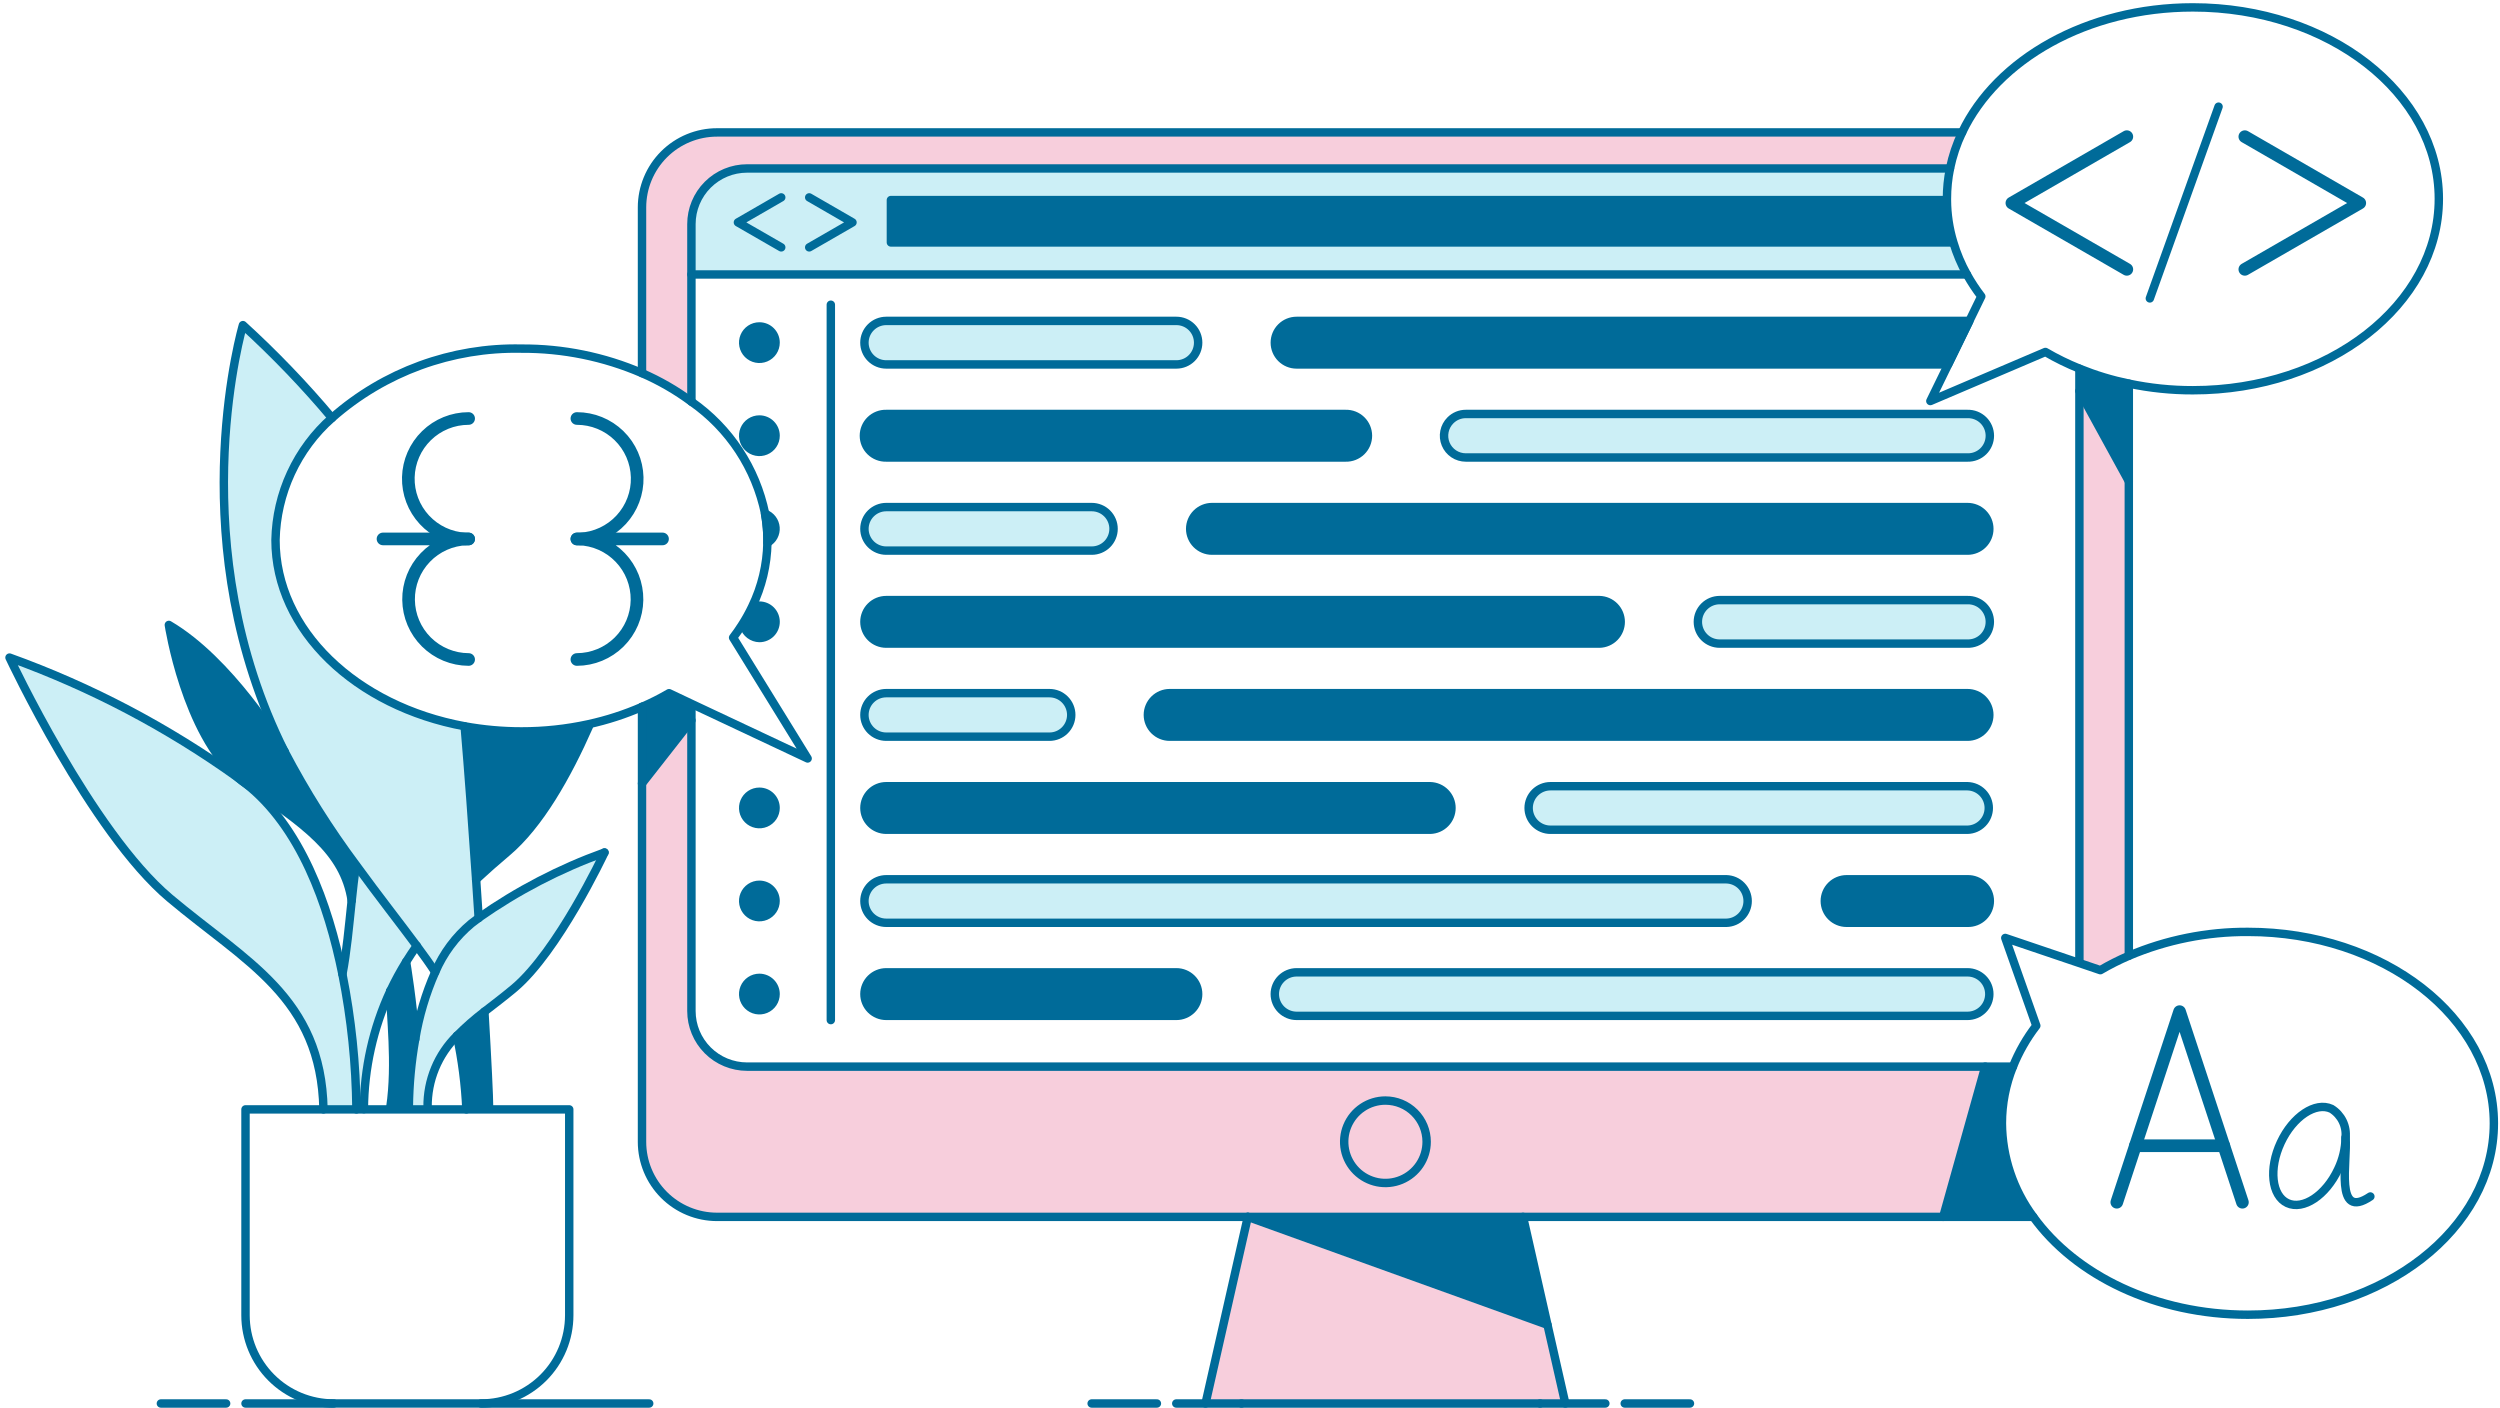 <svg width="458" height="258" viewBox="0 0 458 258" fill="none" xmlns="http://www.w3.org/2000/svg">
<path d="M360.353 50.284H126.669V41.053C126.669 38.351 127.743 35.759 129.655 33.848C131.566 31.937 134.158 30.863 136.861 30.863H357.239C356.863 32.694 356.676 34.557 356.674 36.426C356.674 36.505 356.674 36.575 356.674 36.651H163.211V44.416H357.661L357.848 44.363C358.464 46.423 359.303 48.408 360.353 50.284Z" fill="#CCEFF6"/>
<path d="M253.803 201.621C255.296 201.621 256.756 202.063 257.998 202.893C259.24 203.722 260.209 204.901 260.78 206.28C261.351 207.66 261.503 209.177 261.212 210.643C260.92 212.107 260.2 213.452 259.144 214.508C258.088 215.563 256.743 216.284 255.279 216.575C253.813 216.866 252.295 216.715 250.915 216.144C249.535 215.573 248.355 214.605 247.527 213.362C246.697 212.12 246.255 210.66 246.255 209.168C246.256 207.167 247.052 205.248 248.468 203.834C249.882 202.418 251.8 201.623 253.803 201.621Z" fill="#F7CEDC"/>
<path d="M389.999 88.153V175.092C388.207 175.862 386.465 176.741 384.783 177.726L380.846 176.395L380.948 176.09V71.632L389.999 88.153Z" fill="#F7CEDC"/>
<path d="M389.999 70.284V88.153L380.946 71.627V67.532C383.874 68.723 386.904 69.644 389.999 70.284Z" fill="#006B99"/>
<path d="M372.499 222.932H355.99L363.701 195.405H368.772C367.442 198.706 366.758 202.23 366.754 205.788C366.802 211.967 368.814 217.972 372.499 222.932Z" fill="#006B99"/>
<path d="M363.707 195.405L355.995 222.932H131.366C127.719 222.932 124.222 221.484 121.643 218.905C119.065 216.328 117.616 212.831 117.616 209.185V143.529L126.669 131.97V185.216C126.669 187.917 127.743 190.51 129.655 192.42C131.566 194.332 134.158 195.405 136.861 195.405H363.707ZM261.367 209.168C261.369 207.675 260.926 206.215 260.096 204.972C259.266 203.73 258.088 202.763 256.708 202.19C255.328 201.619 253.811 201.467 252.345 201.759C250.879 202.05 249.533 202.768 248.477 203.824C247.42 204.878 246.701 206.223 246.408 207.689C246.117 209.152 246.264 210.672 246.835 212.051C247.406 213.431 248.374 214.611 249.616 215.441C250.856 216.272 252.316 216.715 253.811 216.717C255.813 216.717 257.733 215.92 259.148 214.506C260.564 213.09 261.359 211.17 261.361 209.168H261.367Z" fill="#F7CEDC"/>
<path d="M360.453 75.84C360.985 75.827 361.514 75.921 362.009 76.115C362.505 76.31 362.955 76.602 363.337 76.973C363.718 77.344 364.019 77.788 364.226 78.278C364.433 78.769 364.54 79.296 364.54 79.826C364.54 80.359 364.433 80.886 364.226 81.376C364.019 81.865 363.718 82.309 363.337 82.681C362.955 83.053 362.505 83.344 362.009 83.538C361.514 83.733 360.985 83.827 360.453 83.814H268.536C267.748 83.815 266.976 83.582 266.319 83.145C265.663 82.706 265.15 82.083 264.849 81.355C264.546 80.625 264.467 79.824 264.623 79.05C264.778 78.276 265.157 77.566 265.717 77.009C266.085 76.637 266.525 76.342 267.008 76.141C267.493 75.94 268.013 75.838 268.536 75.84H360.453Z" fill="#CCEFF6"/>
<path d="M360.455 92.888C361.512 92.888 362.526 93.309 363.274 94.056C364.023 94.804 364.443 95.819 364.443 96.877C364.443 97.934 364.023 98.948 363.274 99.695C362.526 100.444 361.512 100.864 360.455 100.864H222.032C220.974 100.862 219.96 100.44 219.211 99.691C218.464 98.944 218.042 97.929 218.042 96.871C218.046 95.815 218.468 94.804 219.215 94.056C219.964 93.311 220.976 92.891 222.032 92.888H360.455Z" fill="#006B99"/>
<path d="M360.453 109.938C360.985 109.925 361.514 110.019 362.009 110.214C362.505 110.408 362.955 110.699 363.337 111.07C363.716 111.442 364.019 111.887 364.226 112.375C364.433 112.866 364.538 113.393 364.538 113.925C364.538 114.456 364.433 114.983 364.226 115.473C364.019 115.964 363.716 116.407 363.337 116.778C362.955 117.15 362.505 117.441 362.009 117.637C361.514 117.83 360.985 117.924 360.453 117.911H315.041C313.982 117.911 312.968 117.491 312.219 116.742C311.471 115.995 311.051 114.979 311.05 113.922C311.051 112.864 311.473 111.85 312.22 111.105C312.97 110.358 313.983 109.938 315.041 109.938H360.453Z" fill="#CCEFF6"/>
<path d="M360.455 126.979C361.512 126.979 362.526 127.399 363.274 128.146C364.023 128.895 364.443 129.909 364.443 130.966C364.443 132.024 364.023 133.037 363.274 133.787C362.526 134.534 361.512 134.953 360.455 134.953H214.282C213.225 134.953 212.209 134.532 211.462 133.783C210.712 133.035 210.291 132.02 210.291 130.962C210.294 129.905 210.716 128.893 211.465 128.146C212.213 127.401 213.226 126.981 214.282 126.979H360.455Z" fill="#006B99"/>
<path d="M360.453 144.035C361.493 144.062 362.484 144.493 363.21 145.237C363.937 145.982 364.345 146.982 364.345 148.022C364.345 149.063 363.937 150.063 363.21 150.806C362.484 151.552 361.493 151.983 360.453 152.01H284.039C282.981 152.008 281.967 151.588 281.218 150.839C280.469 150.092 280.047 149.076 280.047 148.019C280.049 146.961 280.473 145.949 281.22 145.202C281.969 144.457 282.983 144.037 284.039 144.035H360.453Z" fill="#CCEFF6"/>
<path d="M360.455 161.084C360.985 161.07 361.516 161.164 362.011 161.358C362.505 161.553 362.957 161.844 363.337 162.216C363.718 162.588 364.021 163.03 364.228 163.521C364.435 164.011 364.54 164.538 364.54 165.069C364.54 165.602 364.435 166.129 364.228 166.619C364.021 167.108 363.718 167.552 363.337 167.924C362.957 168.296 362.505 168.587 362.011 168.78C361.516 168.976 360.985 169.07 360.455 169.056H338.294C337.236 169.056 336.221 168.635 335.473 167.887C334.726 167.138 334.304 166.125 334.304 165.065C334.306 164.01 334.728 162.998 335.477 162.251C336.224 161.503 337.238 161.084 338.294 161.084H360.455Z" fill="#006B99"/>
<path d="M360.455 178.13C361.512 178.13 362.526 178.552 363.274 179.299C364.023 180.046 364.443 181.062 364.443 182.12C364.443 183.175 364.023 184.191 363.274 184.938C362.526 185.685 361.512 186.107 360.455 186.107H237.535C236.477 186.105 235.462 185.683 234.712 184.936C233.965 184.187 233.543 183.171 233.542 182.114C233.547 181.058 233.969 180.045 234.718 179.299C235.466 178.552 236.479 178.132 237.535 178.13H360.455Z" fill="#CCEFF6"/>
<path d="M360.763 58.822L356.896 66.766H237.535C236.477 66.766 235.464 66.346 234.714 65.598C233.967 64.85 233.547 63.836 233.547 62.778C233.547 61.721 233.967 60.706 234.714 59.959C235.464 59.211 236.477 58.791 237.535 58.791H360.455C360.562 58.791 360.656 58.815 360.763 58.822Z" fill="#006B99"/>
<path d="M131.366 24.259H359.462C358.456 26.362 357.71 28.579 357.239 30.862H136.861C134.158 30.863 131.566 31.937 129.655 33.848C127.743 35.759 126.669 38.35 126.669 41.053V73.584C123.86 71.504 120.823 69.751 117.616 68.361V38.007C117.616 36.201 117.972 34.414 118.663 32.746C119.354 31.078 120.367 29.562 121.643 28.286C122.92 27.009 124.436 25.997 126.104 25.306C127.772 24.615 129.56 24.259 131.366 24.259Z" fill="#F7CEDC"/>
<path d="M357.85 44.363L357.663 44.416H163.211V36.651H356.683C356.699 39.264 357.092 41.862 357.85 44.363Z" fill="#006B99"/>
<path d="M316.277 161.084C317.318 161.109 318.309 161.54 319.035 162.285C319.761 163.03 320.169 164.029 320.169 165.069C320.169 166.111 319.761 167.11 319.035 167.855C318.309 168.6 317.318 169.031 316.277 169.056H162.353C161.295 169.056 160.28 168.635 159.532 167.887C158.784 167.138 158.363 166.125 158.363 165.067C158.366 164.009 158.787 162.998 159.535 162.251C160.283 161.505 161.297 161.084 162.353 161.084H316.277Z" fill="#CCEFF6"/>
<path d="M293.023 109.938C294.063 109.963 295.054 110.394 295.78 111.139C296.507 111.885 296.915 112.883 296.915 113.925C296.915 114.966 296.507 115.964 295.78 116.709C295.054 117.455 294.063 117.886 293.023 117.911H162.353C161.295 117.911 160.28 117.489 159.532 116.742C158.784 115.993 158.363 114.979 158.363 113.921C158.365 112.864 158.786 111.85 159.534 111.105C160.282 110.358 161.296 109.938 162.353 109.938H293.023Z" fill="#006B99"/>
<path d="M283.497 242.7L286.77 257.121H282.148H227.444H220.848L228.599 222.932L283.497 242.7Z" fill="#F7CEDC"/>
<path d="M279.016 222.932L283.497 242.7L228.597 222.932H279.016Z" fill="#006B99"/>
<path d="M262.02 144.035C263.061 144.062 264.05 144.493 264.776 145.237C265.504 145.982 265.91 146.982 265.91 148.022C265.91 149.063 265.504 150.063 264.776 150.806C264.05 151.552 263.061 151.983 262.02 152.01H162.353C161.295 152.008 160.28 151.588 159.532 150.839C158.784 150.092 158.363 149.076 158.363 148.019C158.365 146.961 158.786 145.949 159.534 145.202C160.282 144.455 161.296 144.035 162.353 144.035H262.02Z" fill="#006B99"/>
<path d="M246.519 75.84C247.05 75.827 247.579 75.921 248.075 76.115C248.569 76.31 249.02 76.602 249.401 76.973C249.782 77.344 250.085 77.788 250.292 78.278C250.497 78.769 250.605 79.296 250.605 79.826C250.605 80.359 250.497 80.886 250.292 81.376C250.085 81.865 249.782 82.309 249.401 82.681C249.02 83.053 248.569 83.344 248.075 83.538C247.579 83.733 247.05 83.827 246.519 83.814H162.353C161.821 83.827 161.292 83.733 160.797 83.538C160.302 83.344 159.85 83.053 159.47 82.681C159.089 82.309 158.786 81.865 158.58 81.376C158.373 80.886 158.267 80.359 158.267 79.826C158.267 79.296 158.373 78.769 158.58 78.278C158.786 77.788 159.089 77.344 159.47 76.973C159.85 76.602 160.302 76.31 160.797 76.115C161.292 75.921 161.821 75.827 162.353 75.84H246.519Z" fill="#006B99"/>
<path d="M215.515 58.791C216.572 58.791 217.588 59.211 218.335 59.959C219.083 60.706 219.502 61.721 219.502 62.778C219.502 63.836 219.083 64.85 218.335 65.598C217.588 66.346 216.572 66.766 215.515 66.766H162.353C161.295 66.765 160.28 66.345 159.532 65.597C158.784 64.849 158.363 63.834 158.363 62.776C158.365 61.719 158.787 60.706 159.535 59.959C160.283 59.212 161.296 58.792 162.353 58.791H215.515Z" fill="#CCEFF6"/>
<path d="M215.515 178.13C216.572 178.13 217.588 178.552 218.335 179.299C219.083 180.046 219.502 181.062 219.502 182.12C219.502 183.175 219.083 184.191 218.335 184.938C217.588 185.685 216.572 186.107 215.515 186.107H162.353C161.295 186.105 160.28 185.683 159.532 184.936C158.784 184.187 158.363 183.171 158.363 182.114C158.366 181.058 158.787 180.045 159.535 179.299C160.283 178.552 161.297 178.132 162.353 178.13H215.515Z" fill="#006B99"/>
<path d="M200.013 92.888C201.071 92.888 202.087 93.309 202.834 94.056C203.582 94.804 204.003 95.819 204.003 96.877C204.003 97.934 203.582 98.948 202.834 99.695C202.087 100.444 201.071 100.864 200.013 100.864H162.353C161.295 100.862 160.28 100.44 159.532 99.693C158.784 98.944 158.363 97.929 158.363 96.871C158.366 95.815 158.787 94.802 159.535 94.056C160.283 93.309 161.297 92.889 162.353 92.888H200.013Z" fill="#CCEFF6"/>
<path d="M192.262 126.979C193.32 126.979 194.335 127.399 195.083 128.146C195.83 128.895 196.252 129.909 196.252 130.966C196.252 132.024 195.83 133.037 195.083 133.787C194.335 134.534 193.32 134.953 192.262 134.953H162.353C161.295 134.953 160.28 134.532 159.532 133.783C158.784 133.034 158.363 132.02 158.363 130.962C158.366 129.905 158.787 128.893 159.535 128.146C160.283 127.401 161.297 126.979 162.353 126.979H192.262Z" fill="#CCEFF6"/>
<path d="M140.171 94.114C140.697 94.309 141.156 94.652 141.493 95.101C141.831 95.549 142.034 96.084 142.077 96.643C142.121 97.201 142.004 97.762 141.74 98.256C141.477 98.751 141.077 99.161 140.588 99.436C140.588 99.274 140.588 99.103 140.588 98.933C140.588 98.538 140.588 98.143 140.557 97.747V97.655C140.506 96.467 140.377 95.285 140.171 94.114Z" fill="#006B99"/>
<path d="M139.117 59.806C139.705 59.804 140.28 59.977 140.77 60.302C141.26 60.627 141.642 61.09 141.868 61.633C142.094 62.175 142.155 62.772 142.041 63.349C141.928 63.926 141.645 64.456 141.23 64.872C140.815 65.288 140.286 65.572 139.71 65.688C139.133 65.803 138.535 65.745 137.992 65.52C137.449 65.296 136.984 64.915 136.658 64.427C136.331 63.938 136.156 63.363 136.156 62.776C136.156 61.99 136.468 61.236 137.023 60.679C137.578 60.122 138.331 59.808 139.117 59.806Z" fill="#006B99"/>
<path d="M139.117 76.856C139.704 76.855 140.279 77.028 140.768 77.353C141.257 77.678 141.639 78.141 141.864 78.682C142.09 79.225 142.15 79.822 142.036 80.397C141.922 80.974 141.64 81.503 141.225 81.919C140.811 82.334 140.282 82.618 139.706 82.733C139.13 82.848 138.533 82.79 137.99 82.566C137.447 82.342 136.983 81.961 136.657 81.472C136.331 80.986 136.156 80.411 136.156 79.824C136.156 79.037 136.468 78.284 137.023 77.728C137.578 77.171 138.331 76.858 139.117 76.856Z" fill="#006B99"/>
<path d="M139.117 110.954C139.905 110.954 140.659 111.266 141.216 111.823C141.773 112.379 142.085 113.134 142.085 113.921C142.085 114.707 141.773 115.462 141.216 116.019C140.659 116.575 139.905 116.887 139.117 116.887C138.485 116.874 137.873 116.659 137.369 116.276C136.865 115.895 136.494 115.362 136.31 114.757L135.903 114.5C136.602 113.414 137.231 112.283 137.786 111.116L137.917 111.176C138.164 110.933 138.914 110.954 139.117 110.954Z" fill="#006B99"/>
<path d="M139.117 145.049C139.705 145.047 140.28 145.219 140.77 145.545C141.26 145.871 141.642 146.333 141.868 146.877C142.094 147.419 142.155 148.015 142.041 148.592C141.928 149.168 141.645 149.699 141.23 150.115C140.815 150.532 140.286 150.816 139.71 150.931C139.133 151.046 138.535 150.988 137.992 150.764C137.449 150.538 136.984 150.159 136.658 149.67C136.331 149.182 136.156 148.607 136.156 148.019C136.156 147.233 136.468 146.478 137.023 145.923C137.578 145.365 138.331 145.051 139.117 145.049Z" fill="#006B99"/>
<path d="M139.117 162.099C139.704 162.097 140.279 162.27 140.768 162.596C141.257 162.921 141.639 163.383 141.864 163.925C142.09 164.467 142.15 165.065 142.036 165.64C141.922 166.217 141.64 166.746 141.225 167.161C140.811 167.577 140.282 167.861 139.706 167.976C139.13 168.091 138.533 168.033 137.99 167.809C137.447 167.585 136.983 167.203 136.657 166.715C136.331 166.228 136.156 165.653 136.156 165.067C136.156 164.28 136.468 163.527 137.023 162.971C137.578 162.413 138.331 162.101 139.117 162.099Z" fill="#006B99"/>
<path d="M139.117 179.146C139.705 179.144 140.28 179.316 140.77 179.642C141.26 179.968 141.642 180.432 141.868 180.974C142.094 181.516 142.155 182.114 142.041 182.69C141.927 183.267 141.645 183.798 141.23 184.214C140.814 184.629 140.285 184.913 139.708 185.028C139.132 185.143 138.534 185.085 137.991 184.859C137.447 184.635 136.983 184.254 136.656 183.765C136.33 183.277 136.156 182.702 136.156 182.114C136.156 181.328 136.468 180.575 137.023 180.018C137.578 179.462 138.331 179.148 139.117 179.146Z" fill="#006B99"/>
<path d="M122.568 126.992L126.88 129.031L126.661 129.495V131.97L117.609 143.529V129.495C119.312 128.763 120.968 127.927 122.568 126.992Z" fill="#006B99"/>
<path d="M107.811 132.681L107.895 133.062C103.89 142.144 98.792 151.157 92.821 156.171C90.882 157.798 89.017 159.446 87.225 161.114C86.549 151.211 85.821 141.19 85.124 133.062C88.559 133.687 92.043 134.001 95.535 133.999C99.662 134.005 103.779 133.562 107.811 132.681Z" fill="#006B99"/>
<path d="M79.73 178.079C81.204 174.628 83.475 171.576 86.358 169.173C86.799 168.834 87.24 168.491 87.69 168.165C94.803 163.163 102.553 159.135 110.734 156.19C110.516 156.654 102.192 174.285 94.206 181.02C92.354 182.576 90.5 183.972 88.749 185.331C86.972 186.682 85.291 188.155 83.719 189.739C81.983 191.449 80.61 193.489 79.682 195.742C78.754 197.994 78.289 200.41 78.317 202.845V203.24H74.901V202.845C74.945 198.668 75.334 194.503 76.065 190.391C76.762 186.149 77.994 182.01 79.73 178.079Z" fill="#CCEFF6"/>
<path d="M89.597 202.845V203.24H85.443C85.241 198.699 84.66 194.185 83.707 189.74C85.279 188.155 86.96 186.682 88.737 185.331C89.271 194.321 89.597 201.046 89.597 202.845Z" fill="#006B99"/>
<path d="M87.69 168.158C87.239 168.491 86.799 168.834 86.358 169.173C83.475 171.576 81.203 174.628 79.73 178.079C78.808 176.642 77.667 175.048 76.35 173.273C73.288 169.135 69.322 164.098 65.252 158.501C60.351 151.939 55.976 144.999 52.168 137.749C52.168 137.749 52.144 137.711 52.106 137.642C51.533 136.502 50.99 135.371 50.472 134.223C33.52 96.84 44.503 59.566 44.503 59.566C50.315 64.867 55.767 70.547 60.825 76.571C57.648 79.382 55.087 82.819 53.306 86.668C51.524 90.517 50.559 94.694 50.472 98.934C50.472 115.512 65.252 129.407 85.124 133.064C85.821 141.192 86.549 151.213 87.225 161.116C87.381 163.479 87.544 165.832 87.69 168.158Z" fill="#CCEFF6"/>
<path d="M74.399 176.216C74.399 176.216 75.671 183.788 76.075 190.383C75.344 194.495 74.955 198.66 74.911 202.837V203.232H71.507V202.837C72.705 194.824 71.476 185.804 71.507 181.541C72.371 179.713 73.336 177.937 74.399 176.216Z" fill="#006B99"/>
<path d="M76.35 173.273C75.67 174.231 75.019 175.218 74.398 176.216C73.336 177.937 72.37 179.713 71.507 181.541C68.365 188.331 66.714 195.714 66.663 203.194V203.232H65.298C65.216 194.917 64.357 186.628 62.733 178.472C63.516 174.371 63.93 169.721 64.431 164.977C64.656 162.839 64.896 160.678 65.19 158.547L65.252 158.499C69.322 164.102 73.289 169.131 76.35 173.273Z" fill="#CCEFF6"/>
<path d="M65.298 203.24H59.261C58.866 182.704 44.977 176.218 31.072 164.502C16.7 152.404 1.742 120.468 1.742 120.468C16.693 125.852 30.821 133.29 43.72 142.569C44.122 142.91 44.541 143.23 44.975 143.527C55.036 151.418 60.16 165.676 62.732 178.471C64.357 186.63 65.216 194.922 65.298 203.24Z" fill="#CCEFF6"/>
<path d="M65.252 158.501L65.19 158.549C64.896 160.681 64.656 162.841 64.431 164.981C63.051 155.828 55.719 150.962 44.978 143.531C44.559 143.206 44.147 142.88 43.72 142.573C33.978 134.405 30.933 114.481 30.933 114.481C42.087 121.038 51.27 136.233 52.106 137.643C52.145 137.712 52.169 137.751 52.169 137.751C55.977 145.001 60.352 151.941 65.252 158.501Z" fill="#006B99"/>
<path d="M117.616 129.495C119.316 128.763 120.97 127.927 122.568 126.992L126.879 129.031L147.959 138.95L134.305 116.811C134.878 116.06 135.421 115.293 135.917 114.5C136.617 113.414 137.246 112.281 137.8 111.115C139.563 107.468 140.514 103.485 140.588 99.436C140.588 99.274 140.588 99.103 140.588 98.933C140.588 98.538 140.588 98.143 140.557 97.747" stroke="#006B99" stroke-width="1.543" stroke-linecap="round" stroke-linejoin="round"/>
<path d="M140.567 97.655C140.513 96.467 140.381 95.284 140.172 94.114C138.466 85.795 133.633 78.447 126.669 73.585C123.86 71.504 120.823 69.752 117.617 68.361C110.646 65.354 103.127 63.824 95.536 63.868C82.783 63.596 70.394 68.127 60.826 76.562C57.648 79.372 55.088 82.811 53.306 86.661C51.525 90.51 50.56 94.685 50.473 98.927C50.473 115.502 65.253 129.397 85.125 133.055C88.56 133.679 92.044 133.993 95.536 133.992C99.663 133.997 103.78 133.557 107.812 132.673C111.176 131.938 114.46 130.874 117.617 129.499" stroke="#006B99" stroke-width="1.543" stroke-linecap="round" stroke-linejoin="round"/>
<path d="M360.771 58.822L362.973 54.298C361.995 53.026 361.116 51.684 360.338 50.284C359.291 48.408 358.454 46.422 357.843 44.363C357.086 41.862 356.693 39.264 356.679 36.651C356.679 36.575 356.679 36.505 356.679 36.426C356.678 34.557 356.865 32.693 357.239 30.863C357.709 28.58 358.454 26.363 359.458 24.259C365.813 10.886 382.343 1.354 401.736 1.354C426.616 1.354 446.793 17.053 446.793 36.426C446.793 55.799 426.616 71.494 401.736 71.494C397.793 71.5 393.858 71.093 389.999 70.277C386.904 69.643 383.874 68.724 380.948 67.532C378.8 66.668 376.719 65.647 374.72 64.479L353.64 73.469L356.911 66.763L360.784 58.819" stroke="#006B99" stroke-width="1.543" stroke-linecap="round" stroke-linejoin="round"/>
<path d="M380.846 176.396L367.367 171.833L373.049 187.912C371.286 190.201 369.845 192.723 368.77 195.405C367.44 198.706 366.756 202.23 366.754 205.788C366.802 211.967 368.816 217.972 372.503 222.932C380.214 233.625 394.933 240.856 411.82 240.856C436.702 240.856 456.877 225.155 456.877 205.788C456.877 186.423 436.702 170.723 411.82 170.723C404.325 170.685 396.903 172.174 390.003 175.101C388.211 175.871 386.469 176.751 384.786 177.736L380.846 176.396Z" stroke="#006B99" stroke-width="1.543" stroke-linecap="round" stroke-linejoin="round"/>
<path d="M117.616 68.361V38.007C117.616 34.361 119.065 30.864 121.643 28.286C124.222 25.708 127.719 24.259 131.366 24.259H359.462" stroke="#006B99" stroke-width="1.543" stroke-linecap="round" stroke-linejoin="round"/>
<path d="M228.605 222.932H131.366C127.719 222.932 124.222 221.484 121.643 218.905C119.065 216.328 117.616 212.831 117.616 209.185V129.497" stroke="#006B99" stroke-width="1.543" stroke-linecap="round" stroke-linejoin="round"/>
<path d="M372.497 222.932H355.988H279.016" stroke="#006B99" stroke-width="1.543" stroke-linecap="round" stroke-linejoin="round"/>
<path d="M389.999 70.284V88.153V175.101" stroke="#006B99" stroke-width="1.543" stroke-linecap="round" stroke-linejoin="round"/>
<path d="M126.669 73.594V41.053C126.669 38.351 127.743 35.759 129.655 33.848C131.566 31.937 134.158 30.863 136.861 30.863H357.239" stroke="#006B99" stroke-width="1.543" stroke-linecap="round" stroke-linejoin="round"/>
<path d="M368.772 195.407H136.861C134.158 195.405 131.566 194.332 129.655 192.422C127.743 190.51 126.669 187.917 126.669 185.216V129.497" stroke="#006B99" stroke-width="1.543" stroke-linecap="round" stroke-linejoin="round"/>
<path d="M380.946 67.542V71.632V176.094" stroke="#006B99" stroke-width="1.543" stroke-linecap="round" stroke-linejoin="round"/>
<path d="M126.669 50.283H360.343" stroke="#006B99" stroke-width="1.543" stroke-linecap="round" stroke-linejoin="round"/>
<path d="M357.664 44.416H163.213V36.651H356.616" stroke="#006B99" stroke-width="1.543" stroke-linecap="round" stroke-linejoin="round"/>
<path d="M261.361 209.168C261.361 210.662 260.918 212.122 260.09 213.364C259.261 214.605 258.082 215.575 256.702 216.148C255.323 216.721 253.805 216.87 252.339 216.581C250.873 216.289 249.528 215.571 248.47 214.515C247.414 213.46 246.693 212.115 246.4 210.651C246.109 209.185 246.256 207.668 246.828 206.288C247.399 204.907 248.366 203.726 249.608 202.897C250.85 202.065 252.308 201.623 253.803 201.621C255.806 201.621 257.728 202.416 259.144 203.83C260.562 205.246 261.359 207.166 261.361 209.168Z" stroke="#006B99" stroke-width="1.543" stroke-linecap="round" stroke-linejoin="round"/>
<path d="M220.848 257.121L228.599 222.932H279.018L283.497 242.7L286.77 257.121" stroke="#006B99" stroke-width="1.543" stroke-linecap="round" stroke-linejoin="round"/>
<path d="M282.147 257.12H227.444" stroke="#006B99" stroke-width="1.543" stroke-linecap="round" stroke-linejoin="round"/>
<path d="M228.597 222.932L283.497 242.7" stroke="#006B99" stroke-width="1.543" stroke-linecap="round" stroke-linejoin="round"/>
<path d="M199.99 257.12H211.943" stroke="#006B99" stroke-width="1.543" stroke-linecap="round" stroke-linejoin="round"/>
<path d="M215.492 257.12H220.846H227.444" stroke="#006B99" stroke-width="1.543" stroke-linecap="round" stroke-linejoin="round"/>
<path d="M29.474 257.12H41.428" stroke="#006B99" stroke-width="1.543" stroke-linecap="round" stroke-linejoin="round"/>
<path d="M88.116 257.12H118.933" stroke="#006B99" stroke-width="1.543" stroke-linecap="round" stroke-linejoin="round"/>
<path d="M44.977 257.12H61.144" stroke="#006B99" stroke-width="1.543" stroke-linecap="round" stroke-linejoin="round"/>
<path d="M282.149 257.12H286.77H294.1" stroke="#006B99" stroke-width="1.543" stroke-linecap="round" stroke-linejoin="round"/>
<path d="M297.649 257.12H309.601" stroke="#006B99" stroke-width="1.543" stroke-linecap="round" stroke-linejoin="round"/>
<path d="M148.246 45.316L156.175 40.744L148.246 36.163" stroke="#006B99" stroke-width="1.543" stroke-linecap="round" stroke-linejoin="round"/>
<path d="M143.123 36.163L135.186 40.744L143.123 45.316" stroke="#006B99" stroke-width="1.543" stroke-linecap="round" stroke-linejoin="round"/>
<path d="M380.946 71.632L389.999 88.153" stroke="#006B99" stroke-width="1.543" stroke-linecap="round" stroke-linejoin="round"/>
<path d="M363.701 195.405L355.99 222.932" stroke="#006B99" stroke-width="1.543" stroke-linecap="round" stroke-linejoin="round"/>
<path d="M126.669 131.97L117.616 143.529" stroke="#006B99" stroke-width="1.543" stroke-linecap="round" stroke-linejoin="round"/>
<path d="M88.116 257.119H61.144C56.856 257.119 52.744 255.418 49.712 252.387C46.68 249.354 44.977 245.244 44.977 240.956V203.24H104.283V240.956C104.282 245.244 102.579 249.354 99.547 252.385C96.515 255.416 92.403 257.119 88.116 257.119Z" stroke="#006B99" stroke-width="1.543" stroke-linecap="round" stroke-linejoin="round"/>
<path d="M65.298 203.24C65.216 194.922 64.357 186.63 62.732 178.471C60.16 165.676 55.036 151.408 44.977 143.527C44.558 143.202 44.146 142.876 43.72 142.569C30.821 133.29 16.693 125.852 1.742 120.468C1.742 120.468 16.702 152.404 31.072 164.502C44.977 176.218 58.859 182.704 59.261 203.24" stroke="#006B99" stroke-width="1.543" stroke-linecap="round" stroke-linejoin="round"/>
<path d="M71.506 181.549C68.365 188.337 66.713 195.721 66.663 203.201" stroke="#006B99" stroke-width="1.543" stroke-linecap="round" stroke-linejoin="round"/>
<path d="M76.35 173.273C75.67 174.231 75.018 175.218 74.398 176.216C73.335 177.937 72.37 179.713 71.507 181.541" stroke="#006B99" stroke-width="1.543" stroke-linecap="round" stroke-linejoin="round"/>
<path d="M107.895 133.062C103.89 142.144 98.793 151.157 92.821 156.171C90.882 157.798 89.017 159.446 87.225 161.114" stroke="#006B99" stroke-width="1.543" stroke-linecap="round" stroke-linejoin="round"/>
<path d="M62.733 178.471C63.516 174.371 63.93 169.723 64.431 164.977C64.656 162.839 64.896 160.68 65.19 158.547" stroke="#006B99" stroke-width="1.543" stroke-linecap="round" stroke-linejoin="round"/>
<path d="M110.751 156.171C110.526 156.65 102.201 174.274 94.222 181.008C92.371 182.564 90.516 183.961 88.766 185.319C86.989 186.67 85.308 188.143 83.735 189.728C81.999 191.437 80.626 193.478 79.698 195.729C78.77 197.982 78.306 200.398 78.333 202.833" stroke="#006B99" stroke-width="1.543" stroke-linecap="round" stroke-linejoin="round"/>
<path d="M87.69 168.158C94.803 163.157 102.553 159.129 110.734 156.183" stroke="#006B99" stroke-width="1.543" stroke-linecap="round" stroke-linejoin="round"/>
<path d="M74.901 202.845C74.945 198.668 75.334 194.503 76.065 190.391C76.763 186.151 77.994 182.016 79.73 178.086C81.204 174.634 83.475 171.583 86.358 169.181C86.799 168.842 87.24 168.499 87.69 168.173" stroke="#006B99" stroke-width="1.543" stroke-linecap="round" stroke-linejoin="round"/>
<path d="M83.707 189.74C84.66 194.185 85.241 198.699 85.443 203.24" stroke="#006B99" stroke-width="1.543" stroke-linecap="round" stroke-linejoin="round"/>
<path d="M52.168 137.756C55.977 145.007 60.352 151.946 65.252 158.509C69.324 164.105 73.289 169.142 76.35 173.281C77.668 175.055 78.808 176.657 79.73 178.084" stroke="#006B99" stroke-width="1.543" stroke-linecap="round" stroke-linejoin="round"/>
<path d="M60.825 76.569C55.767 70.545 50.315 64.864 44.503 59.564C44.503 59.564 33.52 96.837 50.472 134.221C50.99 135.367 51.533 136.498 52.106 137.638" stroke="#006B99" stroke-width="1.543" stroke-linecap="round" stroke-linejoin="round"/>
<path d="M87.69 168.173C87.543 165.839 87.381 163.485 87.225 161.122C86.549 151.218 85.821 141.198 85.124 133.068" stroke="#006B99" stroke-width="1.543" stroke-linecap="round" stroke-linejoin="round"/>
<path d="M89.597 202.845C89.597 201.046 89.271 194.321 88.744 185.331" stroke="#006B99" stroke-width="1.543" stroke-linecap="round" stroke-linejoin="round"/>
<path d="M52.169 137.757C52.169 137.757 52.145 137.718 52.106 137.647C51.27 136.237 42.087 121.041 30.933 114.487C30.933 114.487 33.978 134.409 43.72 142.577C44.122 142.918 44.542 143.238 44.978 143.535C55.719 150.96 63.051 155.834 64.431 164.985" stroke="#006B99" stroke-width="1.543" stroke-linecap="round" stroke-linejoin="round"/>
<path d="M71.507 181.541C71.476 185.804 72.705 194.825 71.507 202.837" stroke="#006B99" stroke-width="1.543" stroke-linecap="round" stroke-linejoin="round"/>
<path d="M74.398 176.216C74.398 176.216 75.669 183.788 76.074 190.383" stroke="#006B99" stroke-width="1.543" stroke-linecap="round" stroke-linejoin="round"/>
<path d="M152.208 55.823V186.881" stroke="#006B99" stroke-width="1.543" stroke-linecap="round" stroke-linejoin="round"/>
<path d="M215.515 66.766H162.353C161.295 66.765 160.28 66.345 159.532 65.597C158.784 64.849 158.363 63.834 158.363 62.776C158.365 61.719 158.787 60.706 159.535 59.959C160.283 59.212 161.296 58.792 162.353 58.791H215.515C216.572 58.791 217.588 59.211 218.335 59.959C219.083 60.706 219.502 61.721 219.502 62.778C219.502 63.836 219.083 64.85 218.335 65.598C217.588 66.346 216.572 66.766 215.515 66.766Z" stroke="#006B99" stroke-width="1.543" stroke-linecap="round" stroke-linejoin="round"/>
<path d="M360.771 58.822C360.656 58.822 360.562 58.791 360.455 58.791H237.535C236.477 58.791 235.464 59.211 234.714 59.959C233.967 60.706 233.547 61.721 233.547 62.778C233.547 63.836 233.967 64.85 234.714 65.598C235.464 66.346 236.477 66.766 237.535 66.766H356.896L360.771 58.822Z" stroke="#006B99" stroke-width="1.543" stroke-linecap="round" stroke-linejoin="round"/>
<path d="M142.085 62.776C142.085 63.362 141.91 63.934 141.584 64.421C141.257 64.908 140.794 65.287 140.252 65.511C139.71 65.735 139.114 65.793 138.539 65.678C137.965 65.564 137.437 65.281 137.022 64.867C136.608 64.452 136.326 63.924 136.211 63.349C136.097 62.774 136.156 62.178 136.38 61.637C136.604 61.095 136.984 60.632 137.471 60.306C137.958 59.98 138.531 59.806 139.118 59.806C139.508 59.805 139.894 59.882 140.255 60.031C140.615 60.18 140.943 60.398 141.218 60.674C141.494 60.95 141.713 61.278 141.862 61.639C142.01 61.999 142.086 62.386 142.085 62.776Z" stroke="#006B99" stroke-width="1.543" stroke-linecap="round" stroke-linejoin="round"/>
<path d="M246.519 83.814H162.353C161.821 83.827 161.292 83.733 160.797 83.538C160.302 83.344 159.85 83.053 159.47 82.681C159.089 82.309 158.786 81.865 158.58 81.376C158.373 80.886 158.267 80.359 158.267 79.826C158.267 79.296 158.373 78.769 158.58 78.278C158.786 77.788 159.089 77.344 159.47 76.973C159.85 76.602 160.302 76.31 160.797 76.115C161.292 75.921 161.821 75.827 162.353 75.84H246.519C247.05 75.827 247.579 75.921 248.075 76.115C248.569 76.31 249.02 76.602 249.401 76.973C249.782 77.344 250.085 77.788 250.292 78.278C250.497 78.769 250.605 79.296 250.605 79.826C250.605 80.359 250.497 80.886 250.292 81.376C250.085 81.865 249.782 82.309 249.401 82.681C249.02 83.053 248.569 83.344 248.075 83.538C247.579 83.733 247.05 83.827 246.519 83.814Z" stroke="#006B99" stroke-width="1.543" stroke-linecap="round" stroke-linejoin="round"/>
<path d="M360.453 83.814H268.536C267.748 83.815 266.976 83.582 266.319 83.145C265.663 82.706 265.15 82.083 264.849 81.355C264.546 80.625 264.467 79.824 264.623 79.05C264.778 78.276 265.157 77.566 265.717 77.009C266.085 76.637 266.525 76.342 267.008 76.141C267.493 75.94 268.013 75.838 268.536 75.84H360.453C360.985 75.827 361.514 75.921 362.009 76.115C362.505 76.31 362.955 76.602 363.337 76.973C363.718 77.344 364.019 77.788 364.226 78.278C364.433 78.769 364.54 79.296 364.54 79.826C364.54 80.359 364.433 80.886 364.226 81.376C364.019 81.865 363.718 82.309 363.337 82.681C362.955 83.053 362.505 83.344 362.009 83.538C361.514 83.733 360.985 83.827 360.453 83.814Z" stroke="#006B99" stroke-width="1.543" stroke-linecap="round" stroke-linejoin="round"/>
<path d="M142.085 79.824C142.085 80.411 141.911 80.984 141.585 81.47C141.259 81.957 140.796 82.336 140.254 82.56C139.712 82.785 139.116 82.844 138.541 82.729C137.966 82.614 137.438 82.332 137.023 81.918C136.609 81.503 136.326 80.976 136.211 80.401C136.097 79.824 136.156 79.228 136.38 78.688C136.604 78.146 136.984 77.683 137.471 77.357C137.958 77.031 138.531 76.857 139.118 76.856C139.508 76.856 139.894 76.932 140.254 77.081C140.614 77.23 140.942 77.448 141.218 77.724C141.493 78 141.712 78.327 141.861 78.688C142.01 79.048 142.086 79.433 142.085 79.824Z" stroke="#006B99" stroke-width="1.543" stroke-linecap="round" stroke-linejoin="round"/>
<path d="M200.013 100.874H162.353C161.295 100.872 160.28 100.45 159.532 99.703C158.784 98.954 158.363 97.938 158.363 96.881C158.366 95.823 158.787 94.811 159.535 94.066C160.283 93.319 161.297 92.899 162.353 92.897H200.013C201.071 92.897 202.087 93.317 202.834 94.066C203.582 94.813 204.003 95.827 204.003 96.884C204.003 97.942 203.582 98.957 202.834 99.705C202.087 100.452 201.071 100.874 200.013 100.874Z" stroke="#006B99" stroke-width="1.543" stroke-linecap="round" stroke-linejoin="round"/>
<path d="M360.455 100.874H222.032C220.974 100.872 219.96 100.45 219.211 99.701C218.464 98.954 218.042 97.938 218.042 96.881C218.046 95.825 218.468 94.813 219.215 94.066C219.964 93.321 220.976 92.899 222.032 92.897H360.455C361.512 92.897 362.526 93.317 363.274 94.066C364.023 94.813 364.443 95.827 364.443 96.884C364.443 97.942 364.023 98.957 363.274 99.705C362.526 100.452 361.512 100.874 360.455 100.874Z" stroke="#006B99" stroke-width="1.543" stroke-linecap="round" stroke-linejoin="round"/>
<path d="M140.597 98.933C140.597 99.103 140.597 99.274 140.581 99.436C141.069 99.161 141.469 98.751 141.733 98.256C141.997 97.762 142.113 97.201 142.07 96.643C142.026 96.084 141.823 95.549 141.486 95.101C141.148 94.652 140.689 94.309 140.164 94.114H140.147C140.359 95.288 140.497 96.472 140.559 97.664V97.76C140.588 98.143 140.597 98.538 140.597 98.933Z" stroke="#006B99" stroke-width="1.543" stroke-linecap="round" stroke-linejoin="round"/>
<path d="M293.023 117.911H162.353C161.295 117.911 160.28 117.489 159.532 116.742C158.784 115.993 158.363 114.979 158.363 113.921C158.365 112.864 158.786 111.85 159.534 111.105C160.282 110.358 161.296 109.938 162.353 109.938H293.023C294.063 109.963 295.054 110.394 295.78 111.139C296.507 111.885 296.915 112.883 296.915 113.925C296.915 114.966 296.507 115.964 295.78 116.709C295.054 117.455 294.063 117.886 293.023 117.911Z" stroke="#006B99" stroke-width="1.543" stroke-linecap="round" stroke-linejoin="round"/>
<path d="M360.453 117.911H315.041C313.982 117.911 312.968 117.491 312.219 116.742C311.471 115.995 311.051 114.979 311.05 113.922C311.051 112.864 311.473 111.85 312.22 111.105C312.97 110.358 313.983 109.938 315.041 109.938H360.453C360.985 109.925 361.514 110.019 362.009 110.214C362.505 110.408 362.955 110.699 363.337 111.07C363.716 111.442 364.019 111.887 364.226 112.375C364.433 112.866 364.538 113.393 364.538 113.925C364.538 114.456 364.433 114.983 364.226 115.473C364.019 115.964 363.716 116.407 363.337 116.778C362.955 117.15 362.505 117.441 362.009 117.637C361.514 117.83 360.985 117.924 360.453 117.911Z" stroke="#006B99" stroke-width="1.543" stroke-linecap="round" stroke-linejoin="round"/>
<path d="M137.922 111.172C138.162 110.932 138.914 110.95 139.12 110.95C139.907 110.95 140.662 111.262 141.219 111.818C141.775 112.375 142.088 113.13 142.088 113.916C142.088 114.703 141.775 115.458 141.219 116.016C140.662 116.571 139.907 116.884 139.12 116.884C138.487 116.868 137.875 116.656 137.371 116.272C136.867 115.889 136.497 115.358 136.313 114.753" stroke="#006B99" stroke-width="1.543" stroke-linecap="round" stroke-linejoin="round"/>
<path d="M192.262 134.961H162.353C161.295 134.959 160.28 134.538 159.532 133.79C158.784 133.041 158.363 132.026 158.363 130.968C158.366 129.912 158.787 128.899 159.535 128.154C160.283 127.406 161.297 126.987 162.353 126.985H192.262C193.32 126.985 194.335 127.406 195.083 128.154C195.83 128.901 196.252 129.916 196.252 130.974C196.252 132.031 195.83 133.045 195.083 133.792C194.335 134.541 193.32 134.961 192.262 134.961Z" stroke="#006B99" stroke-width="1.543" stroke-linecap="round" stroke-linejoin="round"/>
<path d="M360.455 134.961H214.282C213.225 134.959 212.209 134.538 211.462 133.79C210.712 133.041 210.291 132.028 210.291 130.968C210.294 129.912 210.716 128.901 211.465 128.154C212.213 127.408 213.226 126.987 214.282 126.985H360.455C361.512 126.985 362.526 127.406 363.274 128.154C364.023 128.901 364.443 129.916 364.443 130.974C364.443 132.031 364.023 133.045 363.274 133.792C362.526 134.541 361.512 134.961 360.455 134.961Z" stroke="#006B99" stroke-width="1.543" stroke-linecap="round" stroke-linejoin="round"/>
<path d="M262.02 152.01H162.353C161.295 152.008 160.28 151.588 159.532 150.839C158.784 150.092 158.363 149.076 158.363 148.019C158.365 146.961 158.786 145.949 159.534 145.202C160.282 144.455 161.296 144.035 162.353 144.035H262.02C263.061 144.062 264.05 144.493 264.776 145.237C265.504 145.982 265.91 146.982 265.91 148.022C265.91 149.063 265.504 150.063 264.776 150.806C264.05 151.552 263.061 151.983 262.02 152.01Z" stroke="#006B99" stroke-width="1.543" stroke-linecap="round" stroke-linejoin="round"/>
<path d="M360.453 152.01H284.039C282.981 152.008 281.967 151.588 281.218 150.839C280.469 150.092 280.047 149.076 280.047 148.019C280.049 146.961 280.473 145.949 281.22 145.202C281.969 144.457 282.983 144.037 284.039 144.035H360.453C361.493 144.062 362.484 144.493 363.21 145.237C363.937 145.982 364.345 146.982 364.345 148.022C364.345 149.063 363.937 150.063 363.21 150.806C362.484 151.552 361.493 151.983 360.453 152.01Z" stroke="#006B99" stroke-width="1.543" stroke-linecap="round" stroke-linejoin="round"/>
<path d="M142.085 148.019C142.085 148.605 141.91 149.178 141.584 149.664C141.257 150.151 140.794 150.53 140.252 150.755C139.71 150.979 139.114 151.036 138.539 150.921C137.965 150.806 137.437 150.525 137.022 150.109C136.608 149.695 136.326 149.166 136.211 148.592C136.097 148.017 136.156 147.421 136.38 146.881C136.604 146.338 136.984 145.875 137.471 145.549C137.958 145.223 138.531 145.049 139.118 145.049C139.508 145.049 139.894 145.125 140.255 145.273C140.615 145.422 140.943 145.641 141.218 145.917C141.494 146.193 141.713 146.522 141.862 146.882C142.01 147.243 142.086 147.63 142.085 148.019Z" stroke="#006B99" stroke-width="1.543" stroke-linecap="round" stroke-linejoin="round"/>
<path d="M316.277 169.056H162.353C161.295 169.056 160.28 168.635 159.532 167.887C158.784 167.138 158.363 166.125 158.363 165.067C158.366 164.009 158.787 162.998 159.535 162.251C160.283 161.505 161.297 161.084 162.353 161.084H316.277C317.318 161.109 318.309 161.54 319.035 162.285C319.761 163.03 320.169 164.029 320.169 165.069C320.169 166.111 319.761 167.11 319.035 167.855C318.309 168.6 317.318 169.031 316.277 169.056Z" stroke="#006B99" stroke-width="1.543" stroke-linecap="round" stroke-linejoin="round"/>
<path d="M360.455 169.056H338.294C337.236 169.056 336.221 168.635 335.473 167.887C334.726 167.138 334.304 166.125 334.304 165.065C334.306 164.01 334.728 162.998 335.477 162.251C336.224 161.503 337.238 161.084 338.294 161.084H360.455C360.985 161.07 361.516 161.164 362.011 161.358C362.505 161.553 362.957 161.844 363.337 162.216C363.718 162.588 364.021 163.03 364.228 163.521C364.435 164.011 364.54 164.538 364.54 165.069C364.54 165.602 364.435 166.129 364.228 166.619C364.021 167.108 363.718 167.552 363.337 167.924C362.957 168.296 362.505 168.587 362.011 168.78C361.516 168.976 360.985 169.07 360.455 169.056Z" stroke="#006B99" stroke-width="1.543" stroke-linecap="round" stroke-linejoin="round"/>
<path d="M142.085 165.059C142.085 165.646 141.911 166.219 141.585 166.705C141.259 167.192 140.796 167.573 140.254 167.797C139.712 168.022 139.116 168.079 138.541 167.964C137.966 167.851 137.438 167.567 137.023 167.154C136.609 166.74 136.326 166.211 136.211 165.636C136.097 165.061 136.156 164.465 136.38 163.923C136.604 163.381 136.984 162.919 137.471 162.592C137.958 162.266 138.531 162.092 139.118 162.092C139.508 162.092 139.894 162.168 140.254 162.316C140.614 162.465 140.942 162.684 141.218 162.96C141.493 163.235 141.712 163.563 141.861 163.923C142.01 164.283 142.086 164.669 142.085 165.059Z" stroke="#006B99" stroke-width="1.543" stroke-linecap="round" stroke-linejoin="round"/>
<path d="M215.515 186.107H162.353C161.295 186.105 160.28 185.683 159.532 184.936C158.784 184.187 158.363 183.171 158.363 182.114C158.366 181.058 158.787 180.045 159.535 179.299C160.283 178.552 161.297 178.132 162.353 178.13H215.515C216.572 178.13 217.588 178.552 218.335 179.299C219.083 180.046 219.502 181.062 219.502 182.12C219.502 183.175 219.083 184.191 218.335 184.938C217.588 185.685 216.572 186.107 215.515 186.107Z" stroke="#006B99" stroke-width="1.543" stroke-linecap="round" stroke-linejoin="round"/>
<path d="M360.455 186.107H237.535C236.477 186.105 235.462 185.683 234.712 184.936C233.965 184.187 233.543 183.171 233.542 182.114C233.547 181.058 233.969 180.045 234.718 179.299C235.466 178.552 236.479 178.132 237.535 178.13H360.455C361.512 178.13 362.526 178.552 363.274 179.299C364.023 180.046 364.443 181.062 364.443 182.12C364.443 183.175 364.023 184.191 363.274 184.938C362.526 185.685 361.512 186.107 360.455 186.107Z" stroke="#006B99" stroke-width="1.543" stroke-linecap="round" stroke-linejoin="round"/>
<path d="M142.086 182.114C142.085 182.7 141.911 183.273 141.585 183.76C141.259 184.248 140.796 184.628 140.254 184.852C139.712 185.076 139.116 185.133 138.541 185.02C137.966 184.905 137.438 184.622 137.023 184.208C136.609 183.794 136.326 183.265 136.211 182.691C136.097 182.116 136.156 181.52 136.38 180.978C136.604 180.435 136.984 179.974 137.471 179.648C137.958 179.32 138.531 179.148 139.118 179.146C139.507 179.146 139.894 179.223 140.254 179.372C140.614 179.522 140.941 179.74 141.217 180.016C141.493 180.29 141.711 180.617 141.86 180.978C142.009 181.338 142.086 181.725 142.086 182.114Z" stroke="#006B99" stroke-width="1.543" stroke-linecap="round" stroke-linejoin="round"/>
<path d="M85.853 98.747C85.759 98.747 85.668 98.747 85.575 98.747C85.481 98.747 85.38 98.747 85.287 98.747C82.409 98.599 79.703 97.335 77.745 95.221C75.787 93.108 74.733 90.312 74.806 87.433C74.88 84.553 76.076 81.815 78.14 79.805C80.203 77.794 82.971 76.669 85.853 76.669" stroke="#006B99" stroke-width="2.316" stroke-linecap="round" stroke-linejoin="round"/>
<path d="M70.165 98.731H85.853C85.76 98.731 85.669 98.731 85.575 98.731C82.678 98.816 79.93 100.036 77.924 102.127C75.918 104.219 74.814 107.014 74.851 109.911C74.887 112.808 76.061 115.577 78.119 117.617C80.177 119.656 82.955 120.808 85.853 120.819" stroke="#006B99" stroke-width="2.316" stroke-linecap="round" stroke-linejoin="round"/>
<path d="M105.687 98.747C105.78 98.747 105.881 98.747 105.974 98.747C106.068 98.747 106.161 98.747 106.252 98.747C109.13 98.599 111.836 97.335 113.794 95.221C115.752 93.108 116.807 90.312 116.733 87.433C116.659 84.553 115.463 81.815 113.399 79.805C111.336 77.794 108.568 76.669 105.687 76.669" stroke="#006B99" stroke-width="2.316" stroke-linecap="round" stroke-linejoin="round"/>
<path d="M121.374 98.731H105.687C105.78 98.731 105.881 98.731 105.974 98.731C108.872 98.816 111.62 100.036 113.626 102.129C115.632 104.221 116.735 107.018 116.698 109.917C116.66 112.814 115.484 115.583 113.425 117.621C111.365 119.66 108.586 120.81 105.687 120.819" stroke="#006B99" stroke-width="2.316" stroke-linecap="round" stroke-linejoin="round"/>
<path d="M411.251 49.345L432.31 37.195L411.251 25.035" stroke="#006B99" stroke-width="2.316" stroke-linecap="round" stroke-linejoin="round"/>
<path d="M389.635 25.035L368.576 37.195L389.635 49.345" stroke="#006B99" stroke-width="2.316" stroke-linecap="round" stroke-linejoin="round"/>
<path d="M406.439 19.541L393.851 54.669" stroke="#006B99" stroke-width="1.543" stroke-linecap="round" stroke-linejoin="round"/>
<path d="M387.797 220.25L391.208 209.896L399.301 185.331L407.399 209.896L410.81 220.25" stroke="#006B99" stroke-width="2.316" stroke-linecap="round" stroke-linejoin="round"/>
<path d="M391.208 209.896H407.399" stroke="#006B99" stroke-width="2.316" stroke-linecap="round" stroke-linejoin="round"/>
<path d="M428.333 214.222C426.11 218.987 421.946 221.754 419.048 220.405C416.149 219.056 415.609 214.09 417.832 209.317C420.055 204.543 424.209 201.783 427.116 203.132C428.009 203.68 428.728 204.474 429.186 205.416C429.644 206.359 429.824 207.413 429.705 208.455C429.669 210.453 429.201 212.421 428.333 214.222Z" stroke="#006B99" stroke-width="1.543" stroke-linecap="round" stroke-linejoin="round"/>
<path d="M429.699 208.384C429.699 208.409 429.699 208.432 429.699 208.455C430.125 212.647 427.561 223.691 434.251 219.196" stroke="#006B99" stroke-width="1.543" stroke-linecap="round" stroke-linejoin="round"/>
</svg>

